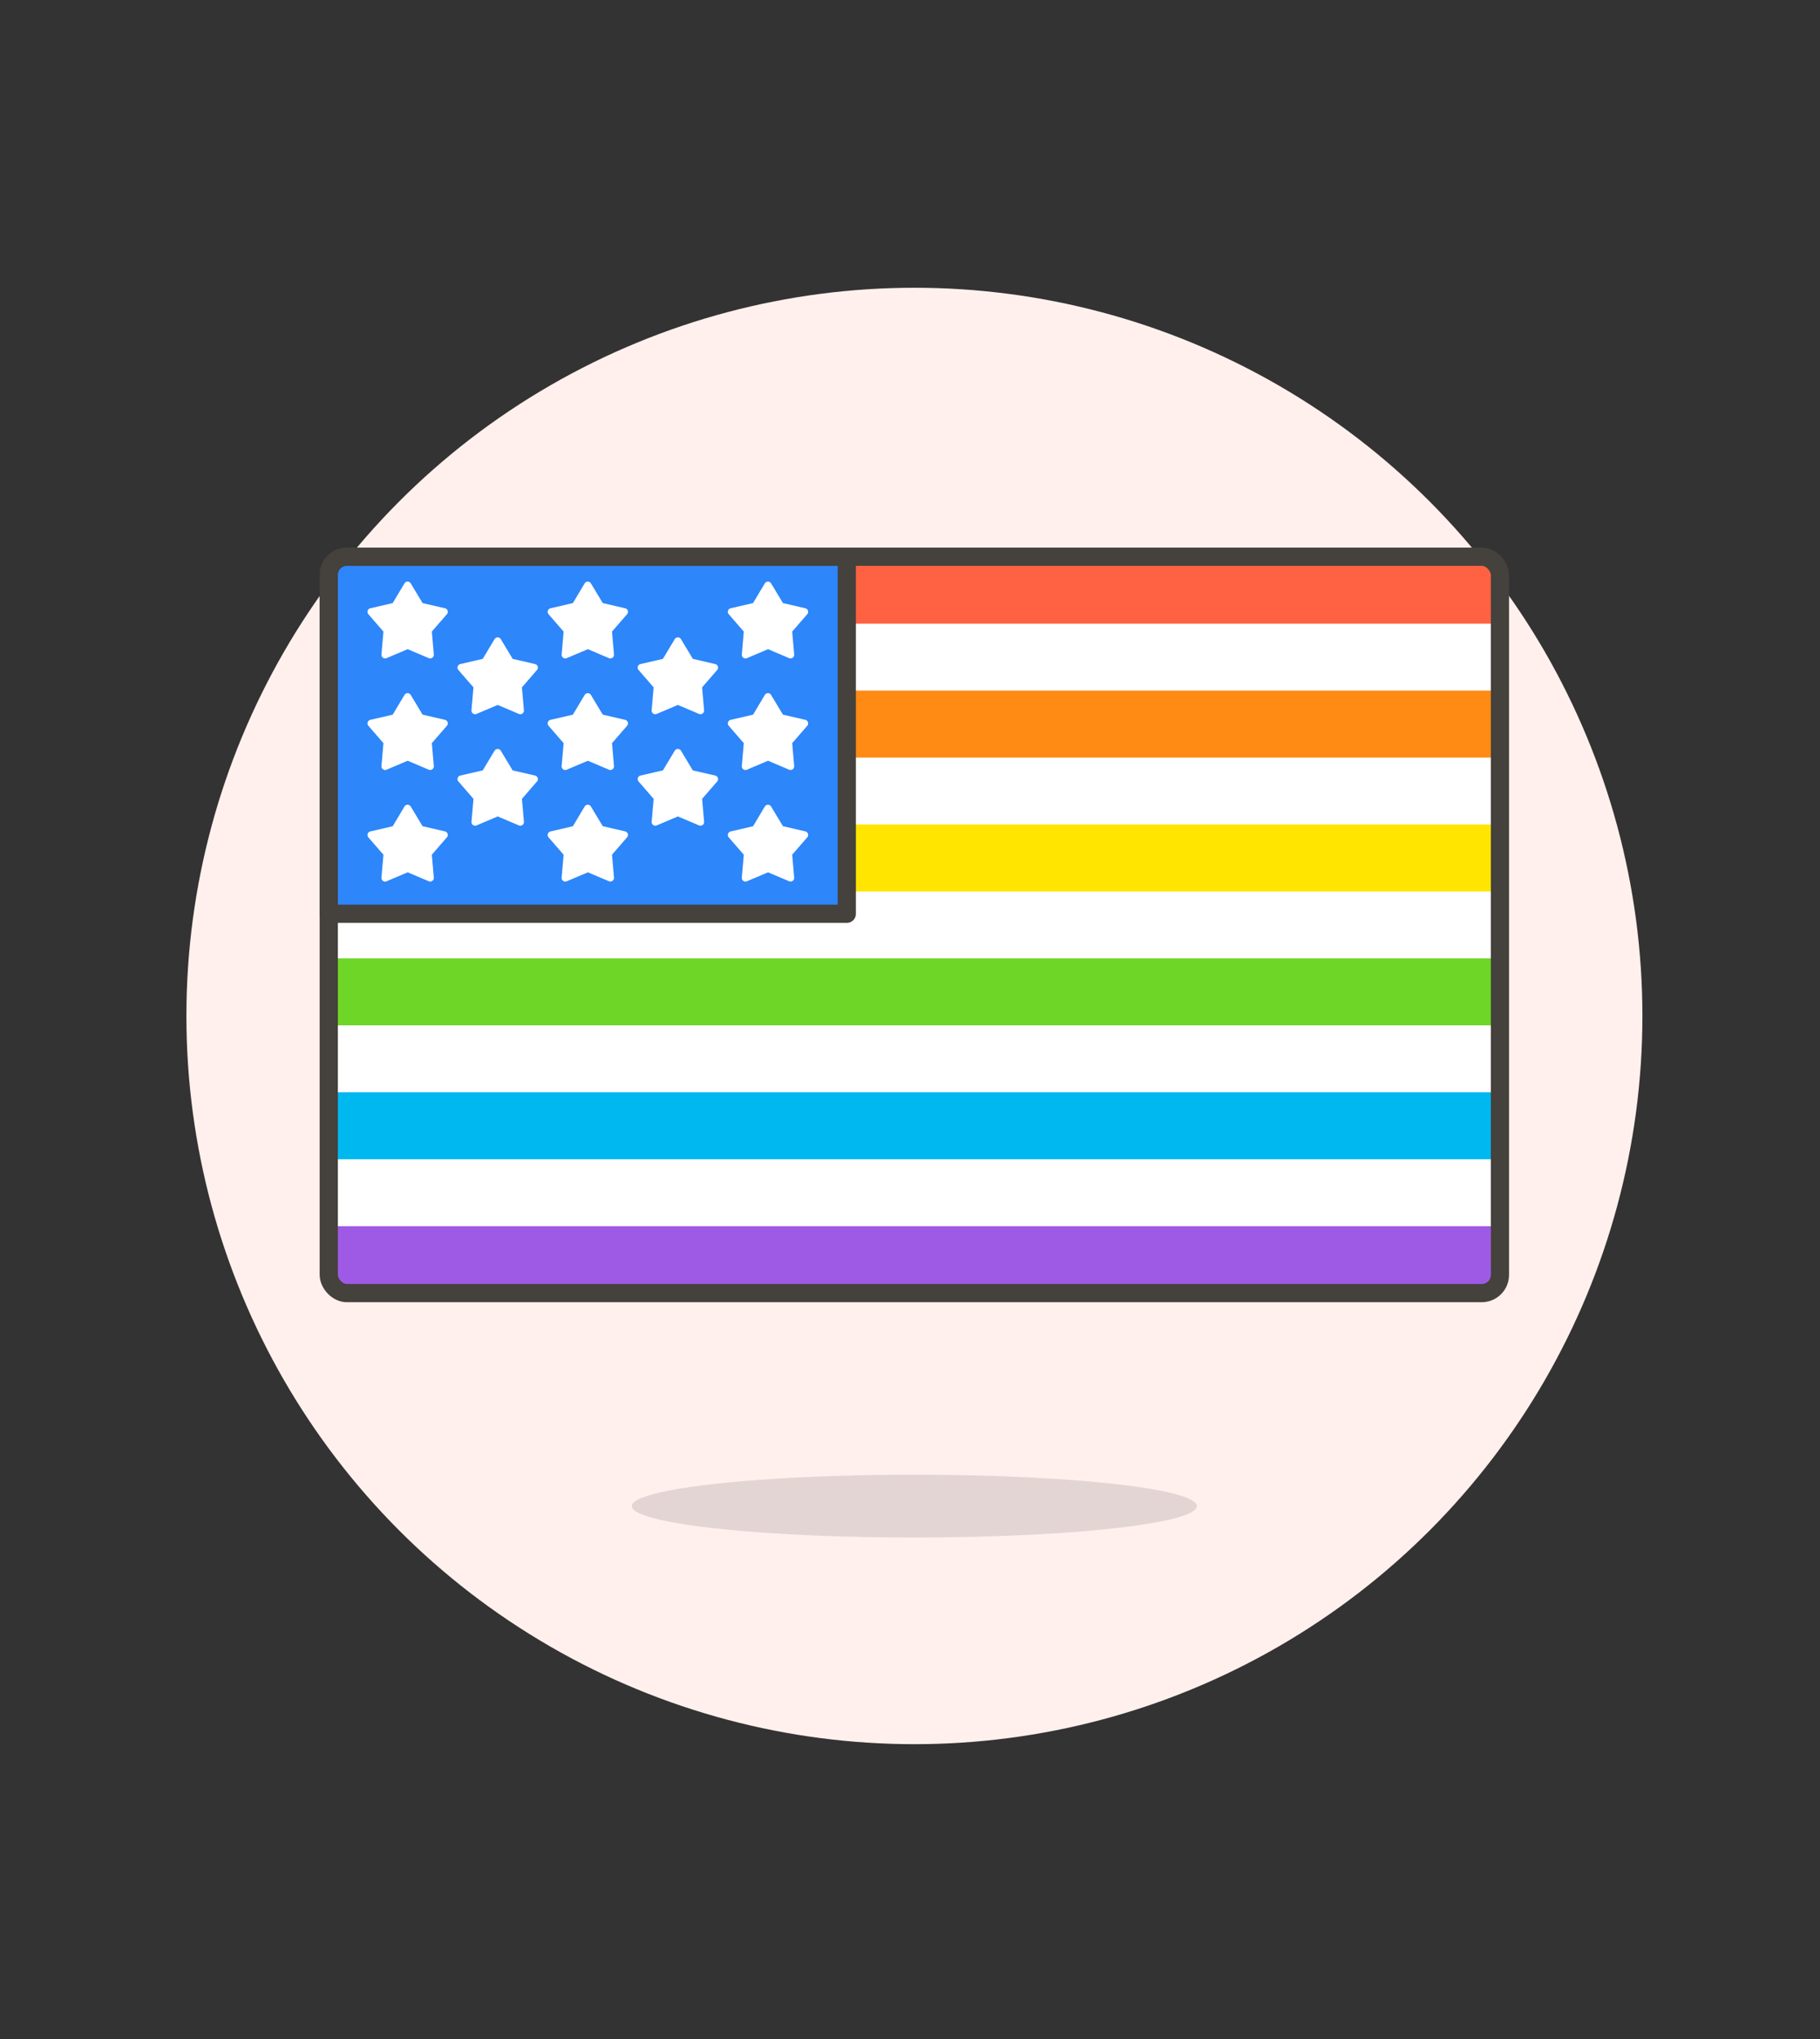 <?xml version="1.0" ?><svg id="Multicolor" viewBox="0 0 100 112" xmlns="http://www.w3.org/2000/svg"><rect x="0" y="0" width="100" height="112" fill="#333333" stroke="none"/><defs><style>.cls-1{fill:#fff0ed;}.cls-2{fill:#45413c;fill-opacity:0.15;}.cls-3{fill:#fff;}.cls-4{fill:#ff6242;}.cls-5{fill:#ff8a14;}.cls-6{fill:#ffe500;}.cls-7{fill:#6dd627;}.cls-8{fill:#00b8f0;}.cls-9{fill:#9f5ae5;}.cls-10{fill:none;}.cls-10,.cls-11{stroke:#45413c;stroke-linecap:round;stroke-linejoin:round;}.cls-11{fill:#2d86fa;}</style></defs><title/><g id="Scene"><g data-name="New Symbol 1" id="New_Symbol_1-22"><circle class="cls-1" cx="50.242" cy="55.806" r="40"/></g><ellipse class="cls-2" cx="50.239" cy="82.729" rx="15.525" ry="1.725"/><rect class="cls-3" height="40.449" rx="1" ry="1" width="64.35" x="18.064" y="30.58"/><path class="cls-4" d="M19.064,30.58h62.35a1,1,0,0,1,1,1v2.679a0,0,0,0,1,0,0H18.064a0,0,0,0,1,0,0V31.58A1,1,0,0,1,19.064,30.58Z"/><rect class="cls-5" height="3.679" width="64.35" x="18.064" y="37.934"/><rect class="cls-6" height="3.679" width="64.35" x="18.064" y="45.289"/><rect class="cls-7" height="3.679" width="64.35" x="18.064" y="52.643"/><rect class="cls-8" height="3.679" width="64.35" x="18.064" y="59.997"/><path class="cls-9" d="M18.064,67.351h64.35a0,0,0,0,1,0,0v2.679a1,1,0,0,1-1,1H19.064a1,1,0,0,1-1-1V67.351A0,0,0,0,1,18.064,67.351Z"/><rect class="cls-10" height="40.449" rx="1" ry="1" width="64.35" x="18.064" y="30.58"/><path class="cls-11" d="M19.064,30.582H46.527a0,0,0,0,1,0,0V50.193a0,0,0,0,1,0,0H18.064a0,0,0,0,1,0,0V31.582A1,1,0,0,1,19.064,30.582Z"/><path class="cls-3" d="M22.224,32.044a.2.2,0,0,1,.343,0l.651,1.082,1.231.286a.2.2,0,0,1,.145.133.2.2,0,0,1-.039.192l-.828.955.109,1.259a.2.2,0,0,1-.277.2L22.4,35.659l-1.164.493a.2.2,0,0,1-.277-.2l.109-1.259-.828-.955a.2.2,0,0,1-.039-.192.2.2,0,0,1,.145-.133l1.231-.286Z"/><path class="cls-3" d="M22.224,38.172a.2.2,0,0,1,.343,0l.651,1.083,1.231.285a.2.2,0,0,1,.106.326l-.828.954.109,1.259a.2.2,0,0,1-.277.2L22.4,41.787l-1.164.493a.2.2,0,0,1-.277-.2l.109-1.259-.828-.954a.2.2,0,0,1,.106-.326l1.231-.285Z"/><path class="cls-3" d="M27.174,35.108a.2.2,0,0,1,.343,0l.651,1.083,1.231.285a.2.2,0,0,1,.146.133.2.2,0,0,1-.04.193l-.828.954.109,1.259a.2.2,0,0,1-.277.2l-1.163-.493-1.164.493a.2.2,0,0,1-.277-.2l.109-1.259-.828-.954a.2.2,0,0,1-.039-.193.2.2,0,0,1,.145-.133l1.231-.285Z"/><path class="cls-3" d="M27.174,41.236a.2.2,0,0,1,.343,0l.651,1.083L29.4,42.6a.2.2,0,0,1,.106.326l-.828.954.109,1.259a.2.2,0,0,1-.277.2l-1.163-.493-1.164.493a.2.2,0,0,1-.277-.2l.109-1.259-.828-.954a.2.2,0,0,1,.106-.326l1.231-.285Z"/><path class="cls-3" d="M22.224,44.3a.2.2,0,0,1,.343,0l.651,1.082,1.231.285a.2.2,0,0,1,.106.326l-.828.954.109,1.259a.2.2,0,0,1-.277.2L22.4,47.916l-1.164.493a.2.2,0,0,1-.277-.2l.109-1.259-.828-.954a.2.2,0,0,1,.106-.326l1.231-.285Z"/><path class="cls-3" d="M32.124,32.044a.2.2,0,0,1,.343,0l.651,1.082,1.231.286a.2.2,0,0,1,.146.133.2.2,0,0,1-.04.192l-.828.955.109,1.259a.2.2,0,0,1-.277.2L32.3,35.659l-1.164.493a.2.2,0,0,1-.277-.2l.109-1.259-.828-.955a.2.2,0,0,1-.039-.192.2.2,0,0,1,.145-.133l1.231-.286Z"/><path class="cls-3" d="M32.124,38.172a.2.2,0,0,1,.343,0l.651,1.083,1.231.285a.2.2,0,0,1,.106.326l-.828.954.109,1.259a.2.2,0,0,1-.277.2L32.3,41.787l-1.164.493a.2.2,0,0,1-.277-.2l.109-1.259-.828-.954a.2.2,0,0,1,.106-.326l1.231-.285Z"/><path class="cls-3" d="M37.074,35.108a.2.2,0,0,1,.343,0l.651,1.083,1.231.285a.2.2,0,0,1,.146.133.2.2,0,0,1-.04.193l-.828.954.109,1.259a.2.2,0,0,1-.277.2l-1.163-.493-1.164.493a.2.2,0,0,1-.277-.2l.109-1.259-.828-.954a.2.2,0,0,1-.039-.193.2.2,0,0,1,.145-.133l1.231-.285Z"/><path class="cls-3" d="M37.074,41.236a.2.2,0,0,1,.343,0l.651,1.083L39.3,42.6a.2.2,0,0,1,.106.326l-.828.954.109,1.259a.2.2,0,0,1-.277.2l-1.163-.493-1.164.493a.2.2,0,0,1-.277-.2l.109-1.259-.828-.954a.2.2,0,0,1,.106-.326l1.231-.285Z"/><path class="cls-3" d="M32.124,44.3a.2.2,0,0,1,.343,0l.651,1.082,1.231.285a.2.2,0,0,1,.106.326l-.828.954.109,1.259a.2.2,0,0,1-.277.2L32.3,47.916l-1.164.493a.2.2,0,0,1-.277-.2l.109-1.259-.828-.954a.2.2,0,0,1,.106-.326l1.231-.285Z"/><path class="cls-3" d="M42.024,32.044a.2.2,0,0,1,.343,0l.652,1.082,1.23.286a.2.2,0,0,1,.146.133.2.2,0,0,1-.04.192l-.828.955.109,1.259a.2.2,0,0,1-.277.2L42.2,35.659l-1.164.493a.2.2,0,0,1-.277-.2l.109-1.259-.828-.955A.2.2,0,0,1,40,33.545a.2.2,0,0,1,.145-.133l1.231-.286Z"/><path class="cls-3" d="M42.024,38.172a.2.2,0,0,1,.343,0l.652,1.083,1.23.285a.2.2,0,0,1,.106.326l-.828.954.109,1.259a.2.2,0,0,1-.277.2L42.2,41.787l-1.164.493a.2.2,0,0,1-.277-.2l.109-1.259-.828-.954a.2.2,0,0,1,.106-.326l1.231-.285Z"/><path class="cls-3" d="M42.024,44.3a.2.2,0,0,1,.343,0l.652,1.082,1.23.285a.2.2,0,0,1,.106.326l-.828.954.109,1.259a.2.2,0,0,1-.277.2L42.2,47.916l-1.164.493a.2.2,0,0,1-.277-.2l.109-1.259-.828-.954a.2.2,0,0,1,.106-.326l1.231-.285Z"/></g></svg>